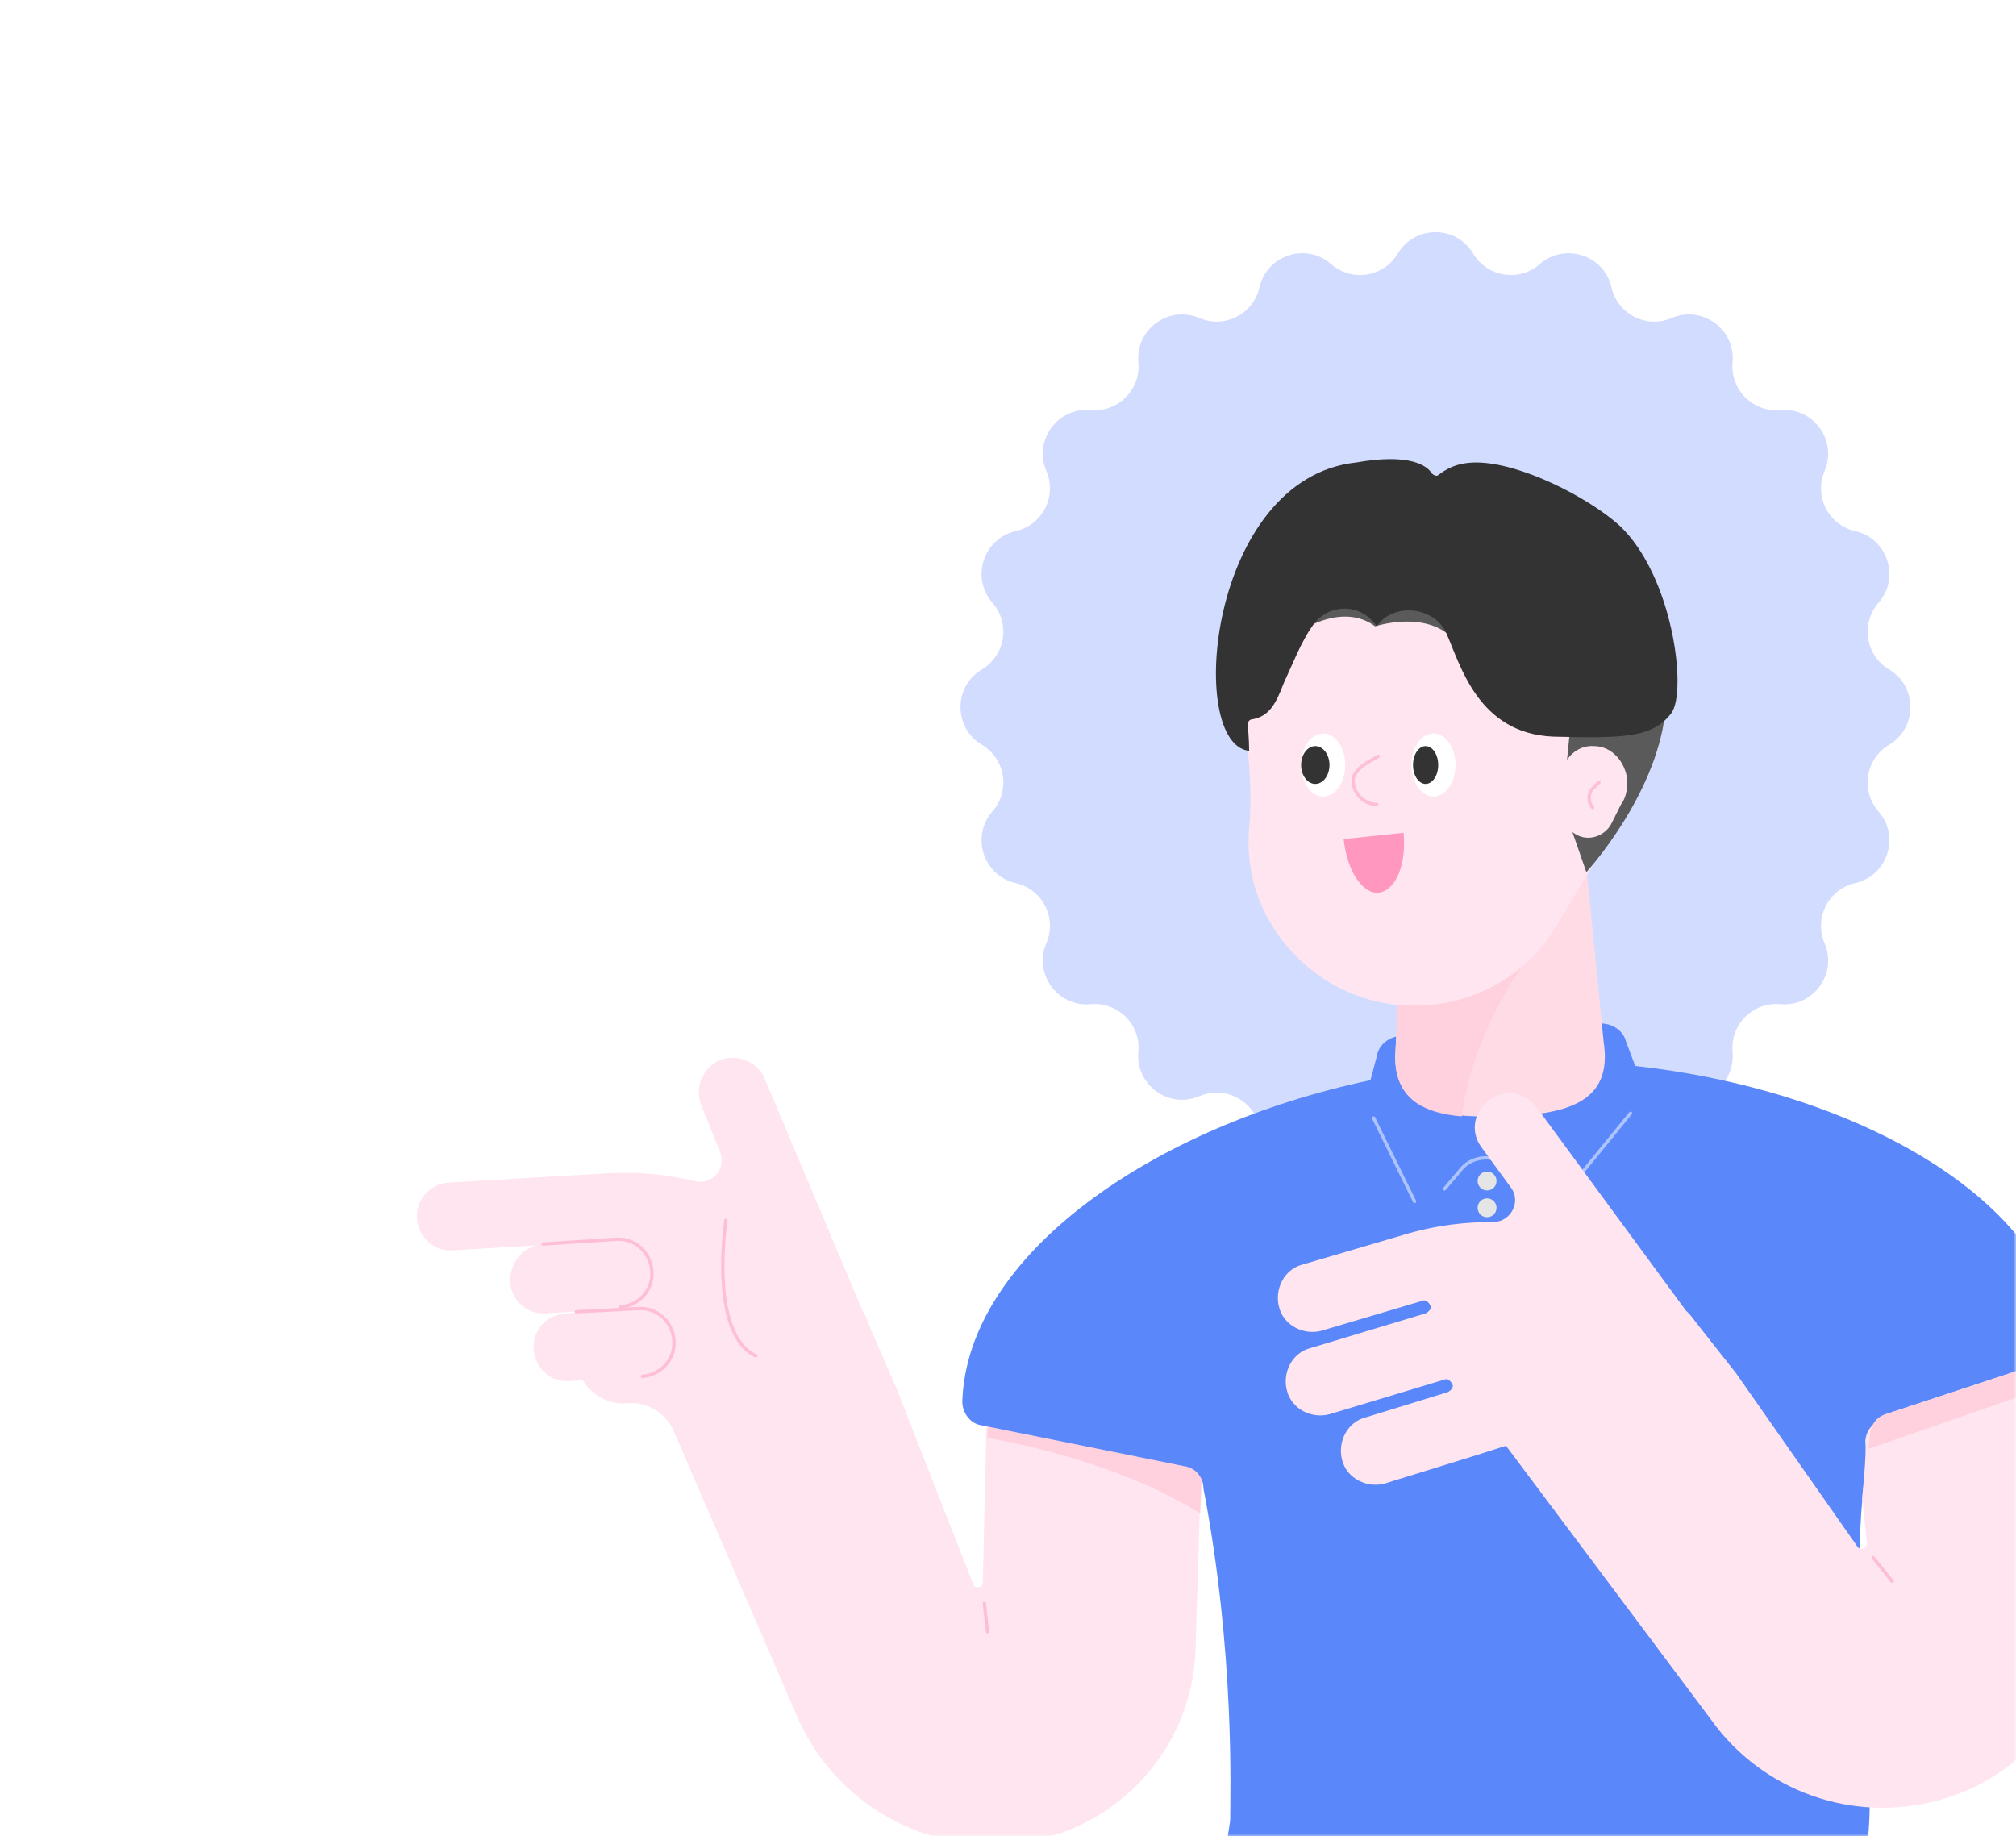 <svg width="382" height="348" viewBox="0 0 382 348" fill="none" xmlns="http://www.w3.org/2000/svg">
<mask id="mask0" mask-type="alpha" maskUnits="userSpaceOnUse" x="0" y="0" width="382" height="348">
<path d="M382 348L3.05176e-05 348L2.19259e-06 24C1.03382e-06 10.745 10.745 3.25381e-05 24 3.13794e-05L358 2.18017e-06C371.255 1.02139e-06 382 10.745 382 24L382 348Z" fill="#646EDC"/>
</mask>
<g mask="url(#mask0)">
<g filter="url(#filter0_d)">
<path d="M264.857 44.057C268.083 38.648 275.917 38.648 279.143 44.057V44.057C281.803 48.518 287.856 49.476 291.764 46.056V46.056C296.504 41.908 303.955 44.329 305.352 50.471V50.471C306.503 55.535 311.963 58.317 316.737 56.272V56.272C322.526 53.792 328.865 58.397 328.295 64.669V64.669C327.825 69.842 332.158 74.175 337.33 73.705V73.705C343.603 73.135 348.208 79.474 345.728 85.263V85.263C343.683 90.037 346.465 95.497 351.529 96.648V96.648C357.671 98.045 360.092 105.496 355.944 110.236V110.236C352.524 114.144 353.482 120.197 357.943 122.857V122.857C363.352 126.083 363.352 133.917 357.943 137.143V137.143C353.482 139.803 352.524 145.856 355.944 149.764V149.764C360.092 154.504 357.671 161.955 351.529 163.352V163.352C346.465 164.503 343.683 169.963 345.728 174.737V174.737C348.208 180.526 343.603 186.865 337.33 186.295V186.295C332.158 185.825 327.825 190.158 328.295 195.33V195.33C328.865 201.603 322.526 206.208 316.737 203.728V203.728C311.963 201.683 306.503 204.465 305.352 209.529V209.529C303.955 215.671 296.504 218.092 291.764 213.944V213.944C287.856 210.524 281.803 211.482 279.143 215.943V215.943C275.917 221.352 268.083 221.352 264.857 215.943V215.943C262.197 211.482 256.144 210.524 252.236 213.944V213.944C247.496 218.092 240.045 215.671 238.648 209.529V209.529C237.497 204.465 232.037 201.683 227.263 203.728V203.728C221.474 206.208 215.135 201.603 215.705 195.33V195.33C216.175 190.158 211.842 185.825 206.67 186.295V186.295C200.397 186.865 195.792 180.526 198.272 174.737V174.737C200.317 169.963 197.535 164.503 192.471 163.352V163.352C186.329 161.955 183.908 154.504 188.056 149.764V149.764C191.476 145.856 190.518 139.803 186.057 137.143V137.143C180.648 133.917 180.648 126.083 186.057 122.857V122.857C190.518 120.197 191.476 114.144 188.056 110.236V110.236C183.908 105.496 186.329 98.045 192.471 96.648V96.648C197.535 95.497 200.317 90.037 198.272 85.263V85.263C195.792 79.474 200.397 73.135 206.67 73.705V73.705C211.842 74.175 216.175 69.842 215.705 64.669V64.669C215.135 58.397 221.474 53.792 227.263 56.272V56.272C232.037 58.317 237.497 55.535 238.648 50.471V50.471C240.045 44.329 247.496 41.908 252.236 46.056V46.056C256.144 49.476 262.197 48.518 264.857 44.057V44.057Z" fill="#D2DCFF"/>
<path d="M110.675 231.45L85.891 232.943C82.307 233.241 79.321 230.554 79.023 226.971C78.724 223.387 81.412 220.401 84.995 220.103L115.751 218.311C121.126 218.012 126.501 218.61 131.578 219.804C134.862 220.7 137.848 217.415 136.355 214.131L132.772 205.172C131.578 201.888 133.369 198.006 136.654 196.811C139.938 195.617 143.82 197.409 145.015 200.693L163.528 244.588C164.126 245.484 164.424 246.38 164.723 247.276L169.799 258.922L184.431 296.247C184.73 297.143 186.223 296.845 186.223 295.949L187.118 257.13L228.028 260.116L226.535 308.49C225.937 328.198 210.41 344.323 190.403 345.518C173.98 346.413 158.751 337.455 151.584 322.525L127.696 267.283C126.203 263.699 122.619 261.609 118.737 261.908C115.751 262.206 112.765 260.713 110.974 258.324L106.793 252.949L114.258 247.276L110.675 231.45Z" fill="#FFE5EF"/>
<path d="M117.245 243.989L103.509 244.885C99.925 245.184 96.939 242.496 96.641 238.913C96.641 235.031 99.328 232.045 102.911 231.746L116.647 230.85C120.231 230.552 123.217 233.239 123.515 236.823C123.515 240.704 120.828 243.691 117.245 243.989Z" fill="#FFE5EF"/>
<path d="M121.724 256.829L107.988 257.725C104.405 258.024 101.418 255.336 101.12 251.753C100.821 248.17 103.509 245.184 107.092 244.885L120.828 243.989C124.411 243.69 127.397 246.378 127.696 249.961C127.994 253.545 125.307 256.531 121.724 256.829Z" fill="#FFE5EF"/>
<path d="M102.911 231.746L116.647 230.85C120.23 230.552 123.216 233.239 123.515 236.823C123.814 240.406 121.126 243.392 117.543 243.691" stroke="#FFBED7" stroke-width="0.63" stroke-miterlimit="10" stroke-linecap="round" stroke-linejoin="round"/>
<path d="M109.182 244.586L120.827 243.989C124.411 243.69 127.397 246.378 127.695 249.961C127.994 253.545 125.306 256.531 121.723 256.829" stroke="#FFBED7" stroke-width="0.63" stroke-miterlimit="10" stroke-linecap="round" stroke-linejoin="round"/>
<path d="M137.549 227.267C137.549 227.267 134.265 248.767 143.223 252.947" stroke="#FFBED7" stroke-width="0.63" stroke-miterlimit="10" stroke-linecap="round" stroke-linejoin="round"/>
<path d="M187.417 256.83L228.326 259.816L227.431 282.809C217.577 276.538 202.348 271.163 187.119 268.475L187.417 256.83Z" fill="#FFD0DD"/>
<path d="M186.521 299.83L187.118 305.205" stroke="#FFBED7" stroke-width="0.63" stroke-miterlimit="10" stroke-linecap="round" stroke-linejoin="round"/>
<path d="M259.68 200.693L260.875 196.214C261.173 194.123 262.965 192.63 265.055 192.332L303.277 189.943C305.367 189.943 307.457 191.137 308.055 193.228L309.846 198.005C350.755 202.484 387.185 222.491 391.067 249.067C391.366 251.157 390.171 253.248 388.081 253.845L357.325 263.998C355.533 264.595 354.637 266.088 354.339 267.581L354.04 270.567C348.964 303.115 356.727 331.483 353.443 347.607C353.741 349.698 356.13 353.281 351.651 352.982H244.75C241.97 352.982 237.47 352.982 234.896 352.982C234.597 352.982 234.299 352.982 234.299 352.982C230.715 352.087 231.611 350.594 231.91 349.101C231.91 347.906 233.104 341.635 233.104 340.74C233.104 335.962 234 309.087 228.028 278.032C228.028 275.942 226.535 274.15 224.445 273.852L185.924 266.088C183.834 265.789 182.341 263.699 182.341 261.609C183.237 233.838 218.472 209.352 259.68 200.693Z" fill="#5A87FA"/>
<path d="M281.777 221.595C282.766 221.595 283.569 220.793 283.569 219.804C283.569 218.814 282.766 218.012 281.777 218.012C280.787 218.012 279.985 218.814 279.985 219.804C279.985 220.793 280.787 221.595 281.777 221.595Z" fill="#E5E5E5"/>
<path d="M281.777 226.672C282.766 226.672 283.569 225.87 283.569 224.88C283.569 223.891 282.766 223.089 281.777 223.089C280.787 223.089 279.985 223.891 279.985 224.88C279.985 225.87 280.787 226.672 281.777 226.672Z" fill="#E5E5E5"/>
<path opacity="0.5" d="M260.277 207.86L268.041 223.686" stroke="white" stroke-width="0.63" stroke-miterlimit="10" stroke-linecap="round" stroke-linejoin="round"/>
<path opacity="0.5" d="M273.715 221.298L276.999 217.416C279.09 215.027 282.971 214.728 285.659 216.818L293.124 223.388C294.02 223.985 295.214 223.985 295.812 223.089L308.95 206.964" stroke="white" stroke-width="0.63" stroke-miterlimit="10" stroke-linecap="round" stroke-linejoin="round"/>
<path d="M299.992 154.11L266.548 155.006L264.458 194.422C263.263 206.366 272.819 207.859 284.464 207.561C296.409 207.262 305.665 205.172 303.874 193.526L299.992 154.11Z" fill="#FFDBE5"/>
<path d="M292.825 174.416C286.554 179.493 278.492 194.722 276.999 207.562C270.131 206.964 265.055 204.576 264.458 197.708C264.458 196.513 264.458 195.319 264.458 194.722C264.458 194.722 264.458 194.722 264.458 194.423L265.353 175.909L292.825 174.416Z" fill="#FFD0DD"/>
<path d="M235.791 132.014C235.194 110.216 253.11 92.001 275.506 92.598C295.214 93.195 311.637 108.723 313.13 128.431C313.728 137.389 311.339 145.75 306.561 152.618C302.381 158.59 298.797 165.16 294.915 171.43C288.943 181.583 277.298 187.854 264.159 186.361C251.617 184.868 240.868 175.611 237.583 163.368C236.687 159.785 236.388 156.5 236.687 152.917C237.284 146.646 236.687 140.375 236.09 134.104C235.791 133.507 235.791 132.91 235.791 132.014Z" fill="#FFE5EF"/>
<path d="M297.603 129.326L315.519 131.118C313.728 146.944 300.589 161.277 300.589 161.277L298.2 154.409C294.915 145.451 297.902 137.986 297.603 129.326Z" fill="#5A5A5A"/>
<path d="M260.576 114.694C260.576 114.694 268.638 112.007 274.013 115.889C277.895 118.576 267.145 108.125 267.145 108.125L248.034 108.722L247.138 115.292C246.84 115.292 254.604 110.215 260.576 114.694Z" fill="#5A5A5A"/>
<path d="M294.318 135.597C279.985 135 276.7 121.861 274.013 115.889C271.624 110.813 263.86 110.215 260.874 114.694C257.888 110.215 251.617 110.215 248.631 114.694C246.541 117.68 245.048 121.562 243.256 125.444C241.763 129.326 240.569 131.715 237.284 132.312C236.687 132.312 236.388 132.909 236.388 133.507C236.687 135.298 236.687 138.284 236.687 138.284C224.743 137.09 228.923 86.625 256.992 83.639C267.145 81.848 270.43 84.237 271.326 85.73C271.624 86.028 272.221 86.327 272.52 86.028C273.714 85.132 275.805 83.639 279.686 83.639C288.047 83.639 300.888 90.209 306.86 95.584C317.012 105.139 319.7 126.937 316.714 131.118C313.13 135.896 307.457 135.896 294.318 135.597Z" fill="#333333"/>
<path d="M295.513 144.556C295.513 140.375 298.499 137.091 302.082 137.389C305.367 137.389 308.054 140.375 308.353 143.959C308.353 145.75 308.054 147.243 307.158 148.438C306.561 149.632 305.964 150.827 305.367 152.021C304.471 153.813 302.381 155.007 300.29 154.708C298.2 154.41 296.409 152.618 295.811 150.528C295.513 149.931 295.513 149.334 295.513 148.736C295.513 147.542 295.513 146.347 295.513 145.153C295.513 144.854 295.513 144.854 295.513 144.556Z" fill="#FFE5EF"/>
<path d="M250.722 146.944C253.03 146.944 254.902 144.27 254.902 140.972C254.902 137.673 253.03 135 250.722 135C248.413 135 246.541 137.673 246.541 140.972C246.541 144.27 248.413 146.944 250.722 146.944Z" fill="white"/>
<path d="M271.624 146.944C273.933 146.944 275.805 144.27 275.805 140.972C275.805 137.673 273.933 135 271.624 135C269.315 135 267.444 137.673 267.444 140.972C267.444 144.27 269.315 146.944 271.624 146.944Z" fill="white"/>
<path d="M249.228 144.554C250.713 144.554 251.916 142.95 251.916 140.971C251.916 138.992 250.713 137.388 249.228 137.388C247.744 137.388 246.541 138.992 246.541 140.971C246.541 142.95 247.744 144.554 249.228 144.554Z" fill="#333333"/>
<path d="M270.131 144.554C271.45 144.554 272.52 142.95 272.52 140.971C272.52 138.992 271.45 137.388 270.131 137.388C268.812 137.388 267.742 138.992 267.742 140.971C267.742 142.95 268.812 144.554 270.131 144.554Z" fill="#333333"/>
<path d="M254.604 155.006C255.201 160.978 258.187 165.457 261.173 165.158C264.458 164.86 266.548 159.783 265.951 153.811L254.604 155.006Z" fill="#FF97BF"/>
<path d="M260.874 139.479C260.874 139.479 261.472 139.18 260.874 139.479C259.979 140.076 256.395 141.569 256.395 143.958C256.395 146.347 258.486 148.437 260.874 148.437" stroke="#FFBED7" stroke-width="0.63" stroke-miterlimit="10" stroke-linecap="round" stroke-linejoin="round"/>
<path d="M301.783 149.034C300.888 148.139 300.888 146.347 301.783 145.451L302.978 144.257" stroke="#FFBED7" stroke-width="0.63" stroke-miterlimit="10" stroke-linecap="round" stroke-linejoin="round"/>
<path d="M352.845 279.824L353.741 288.185C354.04 289.379 352.547 289.976 351.949 289.08L328.957 256.234L321.193 246.38C320.596 245.484 319.998 244.887 319.401 244.289L291.332 206.068C289.242 203.082 285.36 202.186 282.374 204.276C279.388 206.366 278.492 210.248 280.582 213.234L286.256 220.998C288.346 223.685 286.256 227.567 282.971 227.567C277.596 227.567 272.52 228.165 267.145 229.658L246.84 235.63C243.256 236.526 241.465 240.407 242.361 243.692C243.256 247.275 247.138 249.067 250.423 248.171L269.534 242.498C270.131 242.199 270.728 242.796 271.027 243.394C271.326 243.991 270.728 244.588 270.131 244.887L248.333 251.456C244.749 252.352 242.958 256.234 243.854 259.518C244.749 263.102 248.631 264.893 251.916 263.997L273.714 257.428C274.312 257.129 274.909 257.727 275.207 258.324C275.506 258.921 274.909 259.518 274.312 259.817L258.784 264.595C255.201 265.49 253.409 269.372 254.305 272.657C255.201 276.24 259.083 278.032 262.367 277.136L278.791 272.06L285.36 269.97L325.373 323.42C335.526 336.26 352.547 341.635 368.373 336.858C387.484 331.184 398.831 311.775 394.949 292.365L387.185 255.039L356.429 265.192C356.429 265.192 353.741 265.789 353.442 269.074C353.741 271.463 352.845 279.824 352.845 279.824Z" fill="#FFE5EF"/>
<path d="M354.936 291.171L358.519 295.65" stroke="#FFBED7" stroke-width="0.63" stroke-miterlimit="10" stroke-linecap="round" stroke-linejoin="round"/>
<path d="M388.081 253.845L357.324 263.997C357.324 263.997 354.637 264.595 354.338 267.879C354.338 268.476 354.04 269.671 354.04 270.567L389.275 258.324L388.081 253.845Z" fill="#FFD0DD"/>
</g>
</g>
<defs>
<filter id="filter0_d" x="63" y="28" width="348.707" height="345" filterUnits="userSpaceOnUse" color-interpolation-filters="sRGB">
<feFlood flood-opacity="0" result="BackgroundImageFix"/>
<feColorMatrix in="SourceAlpha" type="matrix" values="0 0 0 0 0 0 0 0 0 0 0 0 0 0 0 0 0 0 127 0"/>
<feOffset dy="4"/>
<feGaussianBlur stdDeviation="8"/>
<feColorMatrix type="matrix" values="0 0 0 0 0 0 0 0 0 0 0 0 0 0 0 0 0 0 0.08 0"/>
<feBlend mode="normal" in2="BackgroundImageFix" result="effect1_dropShadow"/>
<feBlend mode="normal" in="SourceGraphic" in2="effect1_dropShadow" result="shape"/>
</filter>
</defs>
</svg>
